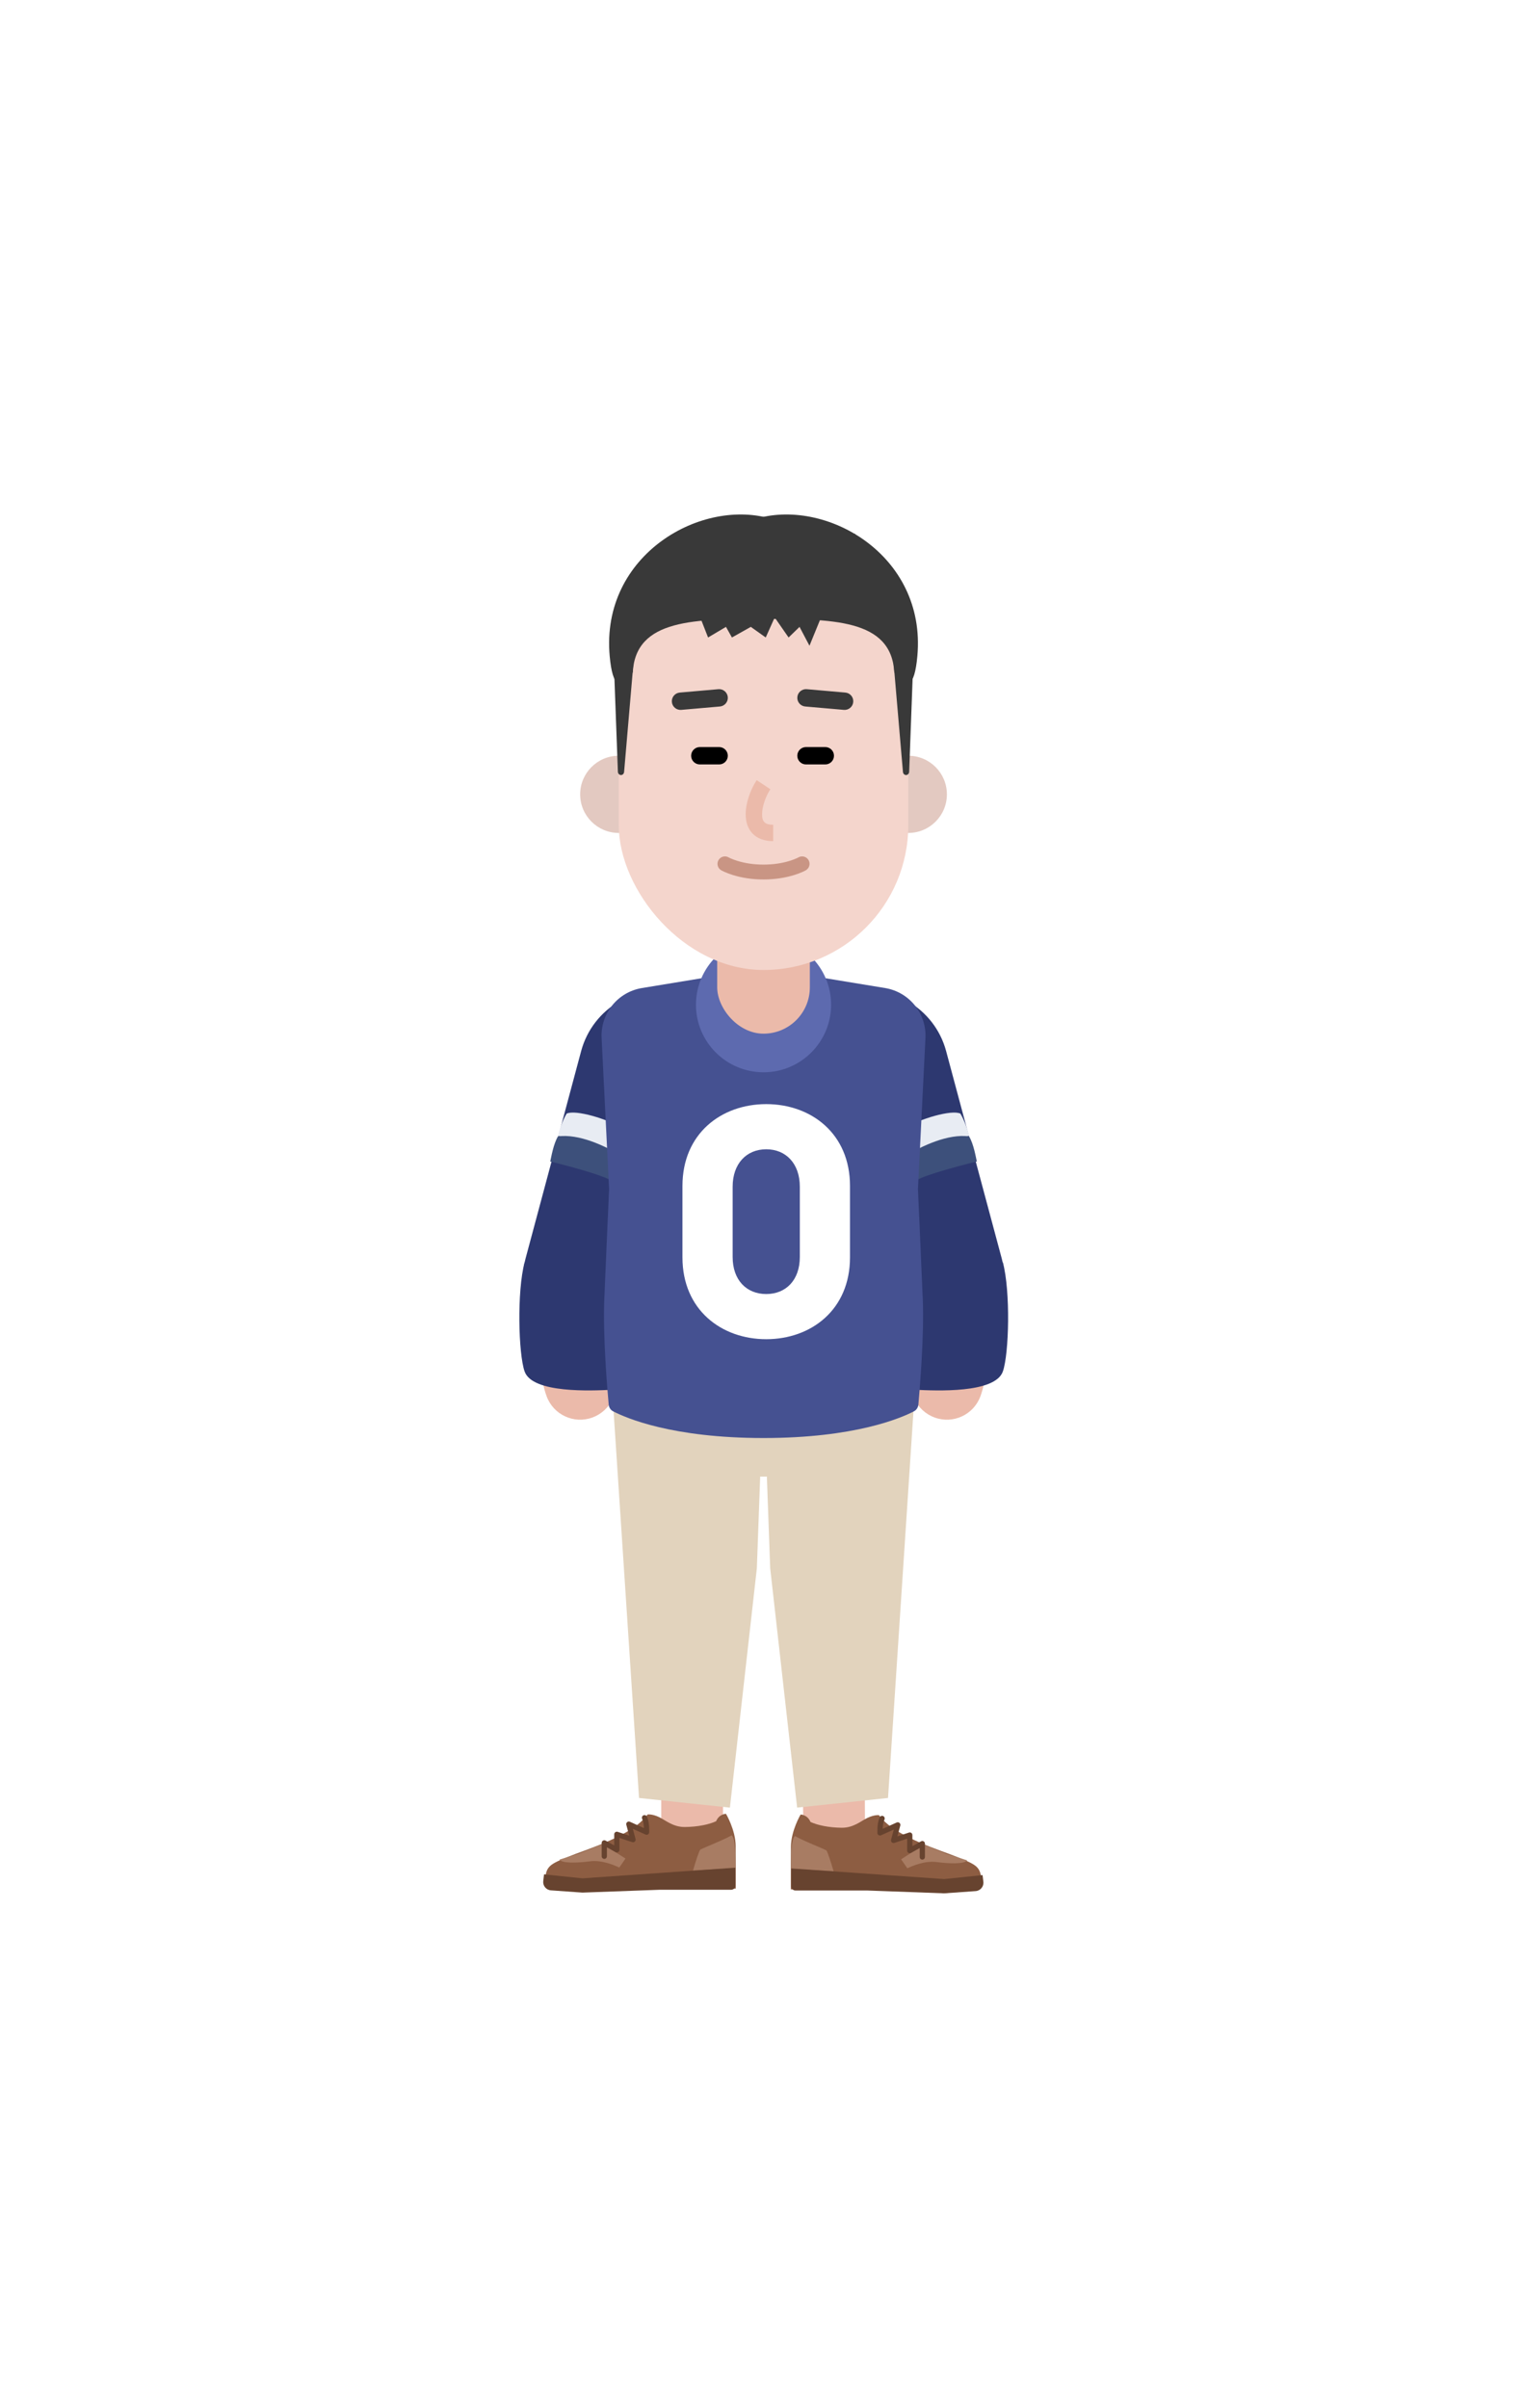 <svg width="148" height="234" viewBox="0 0 148 234" fill="none" xmlns="http://www.w3.org/2000/svg">
<g filter="url(#filter0_d_280_44598)">
<path d="M77.948 146.554L78.061 169.156C78.07 170.813 79.42 172.15 81.077 172.142C82.735 172.134 84.072 170.783 84.063 169.126L83.95 146.524C83.942 144.866 82.592 143.53 80.934 143.538C79.277 143.546 77.94 144.897 77.948 146.554Z" fill="#EBBAAA"/>
<path d="M64.256 146.539V170.36C64.256 172.018 65.599 173.361 67.257 173.361C68.914 173.361 70.258 172.018 70.258 170.36V146.539C70.258 144.881 68.914 143.538 67.257 143.538C65.599 143.538 64.256 144.881 64.256 146.539Z" fill="#EBBAAA"/>
<path d="M74.197 133.503C80.153 133.503 84.982 131.298 84.982 128.579C84.982 125.86 80.153 123.656 74.197 123.656C68.24 123.656 63.412 125.86 63.412 128.579C63.412 131.298 68.24 133.503 74.197 133.503Z" fill="#E2D3BD"/>
<path d="M74.103 121.968H89.109L86.295 164.733L77.463 165.671L74.845 142.413L74.103 121.968Z" fill="#E2D3BD"/>
<path d="M74.29 121.968H59.285L62.099 164.733L70.93 165.671L73.548 142.413L74.29 121.968Z" fill="#E2D3BD"/>
<path d="M95.38 173.365C95.397 171.473 95.102 171.331 93.23 170.555C91.358 169.78 86.951 168.522 85.418 166.407C85.418 166.407 84.992 166.337 84.299 166.666C83.707 166.947 82.948 167.636 81.802 167.627C80.558 167.615 79.45 167.383 78.761 167.064C78.463 166.347 77.802 166.341 77.802 166.341C77.802 166.341 76.875 167.896 76.861 169.458C76.848 171.021 76.852 173.617 76.852 173.617L95.38 173.365Z" fill="#8D5D42"/>
<path d="M80.303 169.828C79.974 169.635 78.095 168.922 77.255 168.434C76.84 168.738 76.891 170.573 76.882 171.631L81.007 171.859C80.779 171.056 80.412 169.94 80.303 169.828Z" fill="#A87C63"/>
<path d="M91.033 170.963C92.204 171.116 93.704 171.178 93.989 170.796L92.072 170.202L89.548 169.17L88.889 169.501L88.98 169.79L87.566 170.692L88.168 171.563L88.177 171.558C88.639 171.351 89.851 170.806 91.033 170.963Z" fill="#A87C63"/>
<path d="M86.59 168.791C86.538 168.986 86.723 169.162 86.915 169.098L88.156 168.687L88.155 169.846C88.155 170.039 88.363 170.162 88.532 170.068L89.374 169.6L89.374 170.47C89.374 170.61 89.487 170.724 89.627 170.724C89.768 170.724 89.881 170.611 89.881 170.47L89.882 169.169C89.882 168.975 89.674 168.853 89.505 168.947L88.663 169.414L88.663 168.336C88.663 168.163 88.494 168.04 88.33 168.095L87.203 168.468L87.487 167.413C87.543 167.206 87.333 167.028 87.137 167.116L85.776 167.732C85.793 167.347 85.84 167.081 85.952 166.824C86.008 166.695 85.948 166.545 85.82 166.49C85.691 166.434 85.542 166.493 85.486 166.622C85.303 167.044 85.262 167.443 85.262 168.128C85.262 168.313 85.452 168.436 85.62 168.36L86.857 167.8L86.59 168.791Z" fill="#67432F"/>
<path d="M76.893 173.319L76.894 171.58L91.749 172.614L95.482 172.229L95.56 172.876C95.615 173.336 95.274 173.749 94.811 173.783L91.749 174L84.228 173.724L77.299 173.725C77.075 173.725 76.893 173.544 76.893 173.319Z" fill="#67432F"/>
<path d="M52.97 173.295C52.954 171.402 53.249 171.26 55.121 170.484C56.993 169.71 61.4 168.452 62.932 166.337C62.932 166.337 63.359 166.266 64.052 166.595C64.643 166.876 65.403 167.566 66.548 167.555C67.792 167.545 68.901 167.312 69.59 166.994C69.888 166.276 70.548 166.271 70.548 166.271C70.548 166.271 71.475 167.825 71.489 169.388C71.503 170.95 71.498 173.545 71.498 173.545L52.97 173.295Z" fill="#8D5D42"/>
<path d="M68.048 169.757C68.376 169.565 70.256 168.851 71.096 168.363C71.511 168.668 71.459 170.502 71.468 171.56L67.344 171.789C67.571 170.985 67.939 169.869 68.048 169.757Z" fill="#A87C63"/>
<path d="M57.317 170.891C56.146 171.046 54.646 171.107 54.362 170.725L56.279 170.132L58.802 169.099L59.462 169.43L59.37 169.72L60.785 170.621L60.183 171.492L60.174 171.488C59.712 171.28 58.5 170.736 57.317 170.891Z" fill="#A87C63"/>
<path d="M61.214 167.045C61.018 166.956 60.808 167.135 60.864 167.342L61.148 168.397L60.021 168.024C59.857 167.97 59.687 168.092 59.688 168.265L59.688 169.344L58.846 168.876C58.677 168.782 58.469 168.905 58.469 169.098L58.469 170.4C58.469 170.54 58.583 170.654 58.723 170.654C58.864 170.654 58.977 170.54 58.977 170.4L58.977 169.53L59.818 169.997C59.988 170.091 60.196 169.969 60.196 169.775L60.195 168.617L61.436 169.027C61.628 169.09 61.813 168.915 61.761 168.72L61.494 167.729L62.731 168.289C62.899 168.366 63.089 168.243 63.089 168.058L63.089 167.949L63.087 167.839C63.078 167.283 63.028 166.926 62.865 166.55C62.809 166.422 62.66 166.363 62.531 166.418C62.402 166.474 62.343 166.624 62.399 166.752C62.506 166.999 62.554 167.253 62.572 167.612L62.574 167.661L61.214 167.045Z" fill="#67432F"/>
<path d="M71.457 173.249L71.457 171.508L56.601 172.544L52.868 172.158L52.791 172.804C52.736 173.265 53.077 173.678 53.54 173.711L56.601 173.929L64.123 173.653L71.051 173.655C71.275 173.655 71.457 173.473 71.457 173.249Z" fill="#67432F"/>
<path d="M84.748 100.432C86.491 103.522 87.9 108.305 88.634 113.346C89.281 117.788 89.274 121.806 88.77 123.27L88.755 123.314C88.1 125.115 89.029 127.106 90.83 127.761C92.631 128.416 94.622 127.487 95.277 125.686C96.292 122.896 96.308 117.886 95.502 112.346C94.655 106.528 93.014 100.962 90.792 97.022C89.851 95.353 87.734 94.763 86.065 95.704C84.396 96.646 83.806 98.762 84.748 100.432Z" fill="#EBBAAA"/>
<path d="M57.601 97.022C55.378 100.962 53.738 106.528 52.891 112.346C52.085 117.886 52.101 122.896 53.116 125.686C53.771 127.487 55.762 128.416 57.563 127.761C59.346 127.113 60.274 125.155 59.657 123.368L59.638 123.314C59.119 121.887 59.106 117.833 59.759 113.346C60.492 108.305 61.902 103.523 63.645 100.432C64.587 98.763 63.997 96.646 62.328 95.705C60.659 94.763 58.542 95.353 57.601 97.022Z" fill="#EBBAAA"/>
<rect x="58.535" y="84.454" width="15.943" height="36.84" rx="7.972" transform="rotate(15 58.535 84.454)" fill="#2D3870"/>
<rect width="15.943" height="36.841" rx="7.972" transform="matrix(-0.966 0.259 0.259 0.966 89.878 84.454)" fill="#2D3870"/>
<path d="M93.329 98.225C92.485 97.818 89.39 98.709 87.702 99.74V102.727C87.702 102.126 92.016 100.914 94.173 100.382C94.079 99.976 93.779 98.975 93.329 98.225Z" fill="#E8ECF3"/>
<path d="M94.173 100.44C92.157 100.163 89.625 101.335 87.937 102.367C87.937 103.398 88.546 105.729 88.546 105.129C88.546 104.529 92.766 103.41 94.924 102.878C94.83 102.472 94.623 101.19 94.173 100.44Z" fill="#3D507B"/>
<path d="M55.065 98.225C55.909 97.818 59.004 98.709 60.692 99.74V102.727C60.692 102.126 56.378 100.914 54.221 100.382C54.315 99.976 54.615 98.975 55.065 98.225Z" fill="#E8ECF3"/>
<path d="M54.221 100.44C56.237 100.163 58.77 101.335 60.458 102.367C60.458 103.398 59.848 105.729 59.848 105.129C59.848 104.529 55.628 103.41 53.471 102.878C53.565 102.472 53.771 101.19 54.221 100.44Z" fill="#3D507B"/>
<path d="M97.456 123.28C98.056 121.555 98.206 115.496 97.456 112.683L86.764 112.214C87.909 115.778 88.096 120.467 88.94 125.062L88.955 125.063C90.938 125.157 96.707 125.432 97.456 123.28Z" fill="#2D3870"/>
<path d="M50.978 123.28C50.377 121.555 50.227 115.496 50.978 112.683L61.669 112.214C60.525 115.778 60.337 120.467 59.493 125.062L59.479 125.063C57.496 125.157 51.726 125.432 50.978 123.28Z" fill="#2D3870"/>
<path d="M58.462 90.881C58.343 88.499 60.031 86.408 62.384 86.021L74.197 84.079L86.01 86.021C88.363 86.408 90.051 88.499 89.932 90.881L89.203 105.555C89.203 105.555 89.495 111.976 89.671 116.247C89.818 119.792 89.384 124.955 89.245 126.491C89.219 126.774 89.066 127.026 88.814 127.157C87.541 127.818 83.061 129.752 74.197 129.752C65.334 129.752 60.853 127.818 59.58 127.157C59.328 127.026 59.175 126.774 59.15 126.491C59.01 124.955 58.576 119.792 58.723 116.247C58.899 111.976 59.191 105.555 59.191 105.555L58.462 90.881Z" fill="#455191"/>
<path d="M74.197 94.207C77.823 94.207 80.762 91.268 80.762 87.642C80.762 84.017 77.823 81.078 74.197 81.078C70.572 81.078 67.632 84.017 67.632 87.642C67.632 91.268 70.572 94.207 74.197 94.207Z" fill="#5D6AAF"/>
<path fill-rule="evenodd" clip-rule="evenodd" d="M82.6 105.255V112.195C82.6 117.297 78.811 120.148 74.46 120.148C70.108 120.148 66.319 117.297 66.319 112.195V105.255C66.319 100.153 70.108 97.302 74.46 97.302C78.811 97.302 82.6 100.153 82.6 105.255ZM74.46 115.759C76.373 115.759 77.724 114.408 77.724 112.158V105.33C77.724 103.079 76.373 101.691 74.46 101.691C72.547 101.691 71.196 103.079 71.196 105.33V112.158C71.196 114.408 72.547 115.759 74.46 115.759Z" fill="white"/>
<rect x="69.695" y="72.262" width="9.003" height="18.194" rx="4.502" fill="#EBBAAA"/>
<path opacity="0.5" d="M88.264 70.949C90.336 70.949 92.016 69.269 92.016 67.197C92.016 65.126 90.336 63.446 88.264 63.446C86.193 63.446 84.513 65.126 84.513 67.197C84.513 69.269 86.193 70.949 88.264 70.949Z" fill="#C99584"/>
<path opacity="0.5" d="M60.129 70.949C58.057 70.949 56.378 69.269 56.378 67.197C56.378 65.126 58.057 63.446 60.129 63.446C62.201 63.446 63.88 65.126 63.88 67.197C63.88 69.269 62.201 70.949 60.129 70.949Z" fill="#C99584"/>
<rect x="60.129" y="43.939" width="28.135" height="40.327" rx="14.068" fill="#F4D5CC"/>
<path d="M70.083 74.575L70.116 74.593L70.161 74.617L70.178 74.626C70.242 74.659 70.317 74.695 70.401 74.733C70.635 74.838 70.907 74.942 71.216 75.038C72.084 75.308 73.082 75.469 74.197 75.469C75.311 75.469 76.309 75.308 77.178 75.038C77.487 74.942 77.759 74.838 77.993 74.733C78.063 74.701 78.126 74.671 78.183 74.643L78.216 74.626C78.258 74.604 78.29 74.587 78.31 74.575C78.655 74.375 78.773 73.933 78.573 73.588C78.377 73.25 77.949 73.13 77.607 73.313L77.566 73.336L77.531 73.354C77.504 73.368 77.467 73.386 77.421 73.406L77.4 73.416C77.218 73.498 77.001 73.581 76.749 73.659C76.015 73.887 75.161 74.025 74.197 74.025C73.233 74.025 72.378 73.887 71.645 73.659C71.412 73.587 71.209 73.51 71.036 73.435L70.994 73.416C70.907 73.377 70.848 73.348 70.82 73.332L70.808 73.325C70.463 73.125 70.021 73.243 69.821 73.588C69.621 73.933 69.738 74.375 70.083 74.575Z" fill="#C99584"/>
<path d="M88.732 54.676C88.754 54.088 88.328 53.599 87.795 53.599C87.243 53.599 86.81 54.123 86.862 54.731L87.745 65.019C87.76 65.191 87.89 65.322 88.046 65.322C88.209 65.322 88.342 65.18 88.349 65.002L88.732 54.676Z" fill="#393939"/>
<path d="M59.661 54.676C59.639 54.088 60.065 53.599 60.598 53.599C61.151 53.599 61.584 54.123 61.532 54.731L60.648 65.019C60.634 65.191 60.503 65.322 60.347 65.322C60.184 65.322 60.051 65.18 60.044 65.002L59.661 54.676Z" fill="#393939"/>
<path d="M73.758 50.145C80.9 50.145 86.61 50.126 86.904 55.346C88.109 57.043 88.864 56.854 89.145 53.765C90.046 43.872 80.12 38.267 73.246 40.481C73.246 40.481 66.616 50.145 73.758 50.145Z" fill="#393939"/>
<path d="M74.635 50.145C67.494 50.145 61.783 50.126 61.489 55.346C60.284 57.043 59.53 56.854 59.248 53.765C58.348 43.872 68.274 38.267 75.148 40.481C75.148 40.481 81.778 50.145 74.635 50.145Z" fill="#393939"/>
<path d="M68.808 51.953L67.552 48.747L67.069 41.876H83.106L78.662 52.755L77.696 50.922L76.633 51.953L75.281 50.006L74.411 51.953L72.962 50.922L71.127 51.953L70.547 50.922L68.808 51.953Z" fill="#393939"/>
<path d="M80.199 62.602H78.323C77.857 62.602 77.479 62.98 77.479 63.446C77.479 63.912 77.857 64.29 78.323 64.29H80.199C80.665 64.29 81.043 63.912 81.043 63.446C81.043 62.98 80.665 62.602 80.199 62.602Z" fill="black"/>
<path d="M69.883 62.602H68.007C67.541 62.602 67.163 62.98 67.163 63.446C67.163 63.912 67.541 64.29 68.007 64.29H69.883C70.349 64.29 70.727 63.912 70.727 63.446C70.727 62.98 70.349 62.602 69.883 62.602Z" fill="black"/>
<path d="M78.25 58.66L82.001 58.988C82.466 59.029 82.875 58.685 82.915 58.221C82.956 57.756 82.613 57.347 82.148 57.306L78.397 56.978C77.933 56.938 77.523 57.281 77.483 57.745C77.442 58.21 77.785 58.619 78.25 58.66Z" fill="#393939"/>
<path d="M69.809 56.978L66.058 57.306C65.593 57.347 65.25 57.756 65.29 58.221C65.331 58.685 65.74 59.029 66.205 58.988L69.956 58.66C70.421 58.619 70.764 58.21 70.724 57.745C70.683 57.281 70.273 56.938 69.809 56.978Z" fill="#393939"/>
<path d="M73.533 65.817C72.919 66.74 72.462 68.053 72.462 69.132C72.462 70.695 73.395 71.746 75.135 71.746V70.152C74.321 70.152 74.056 69.854 74.056 69.132C74.056 68.393 74.409 67.378 74.86 66.702L73.533 65.817Z" fill="#EBBAAA"/>
</g>
<defs>
<filter id="filter0_d_280_44598" x="0.47" y="0" width="147.494" height="234" filterUnits="userSpaceOnUse" color-interpolation-filters="sRGB">
<feFlood flood-opacity="0" result="BackgroundImageFix"/>
<feColorMatrix in="SourceAlpha" type="matrix" values="0 0 0 0 0 0 0 0 0 0 0 0 0 0 0 0 0 0 127 0" result="hardAlpha"/>
<feOffset dy="10"/>
<feGaussianBlur stdDeviation="25"/>
<feComposite in2="hardAlpha" operator="out"/>
<feColorMatrix type="matrix" values="0 0 0 0 0 0 0 0 0 0 0 0 0 0 0 0 0 0 0.3 0"/>
<feBlend mode="normal" in2="BackgroundImageFix" result="effect1_dropShadow_280_44598"/>
<feBlend mode="normal" in="SourceGraphic" in2="effect1_dropShadow_280_44598" result="shape"/>
</filter>
</defs>
</svg>
